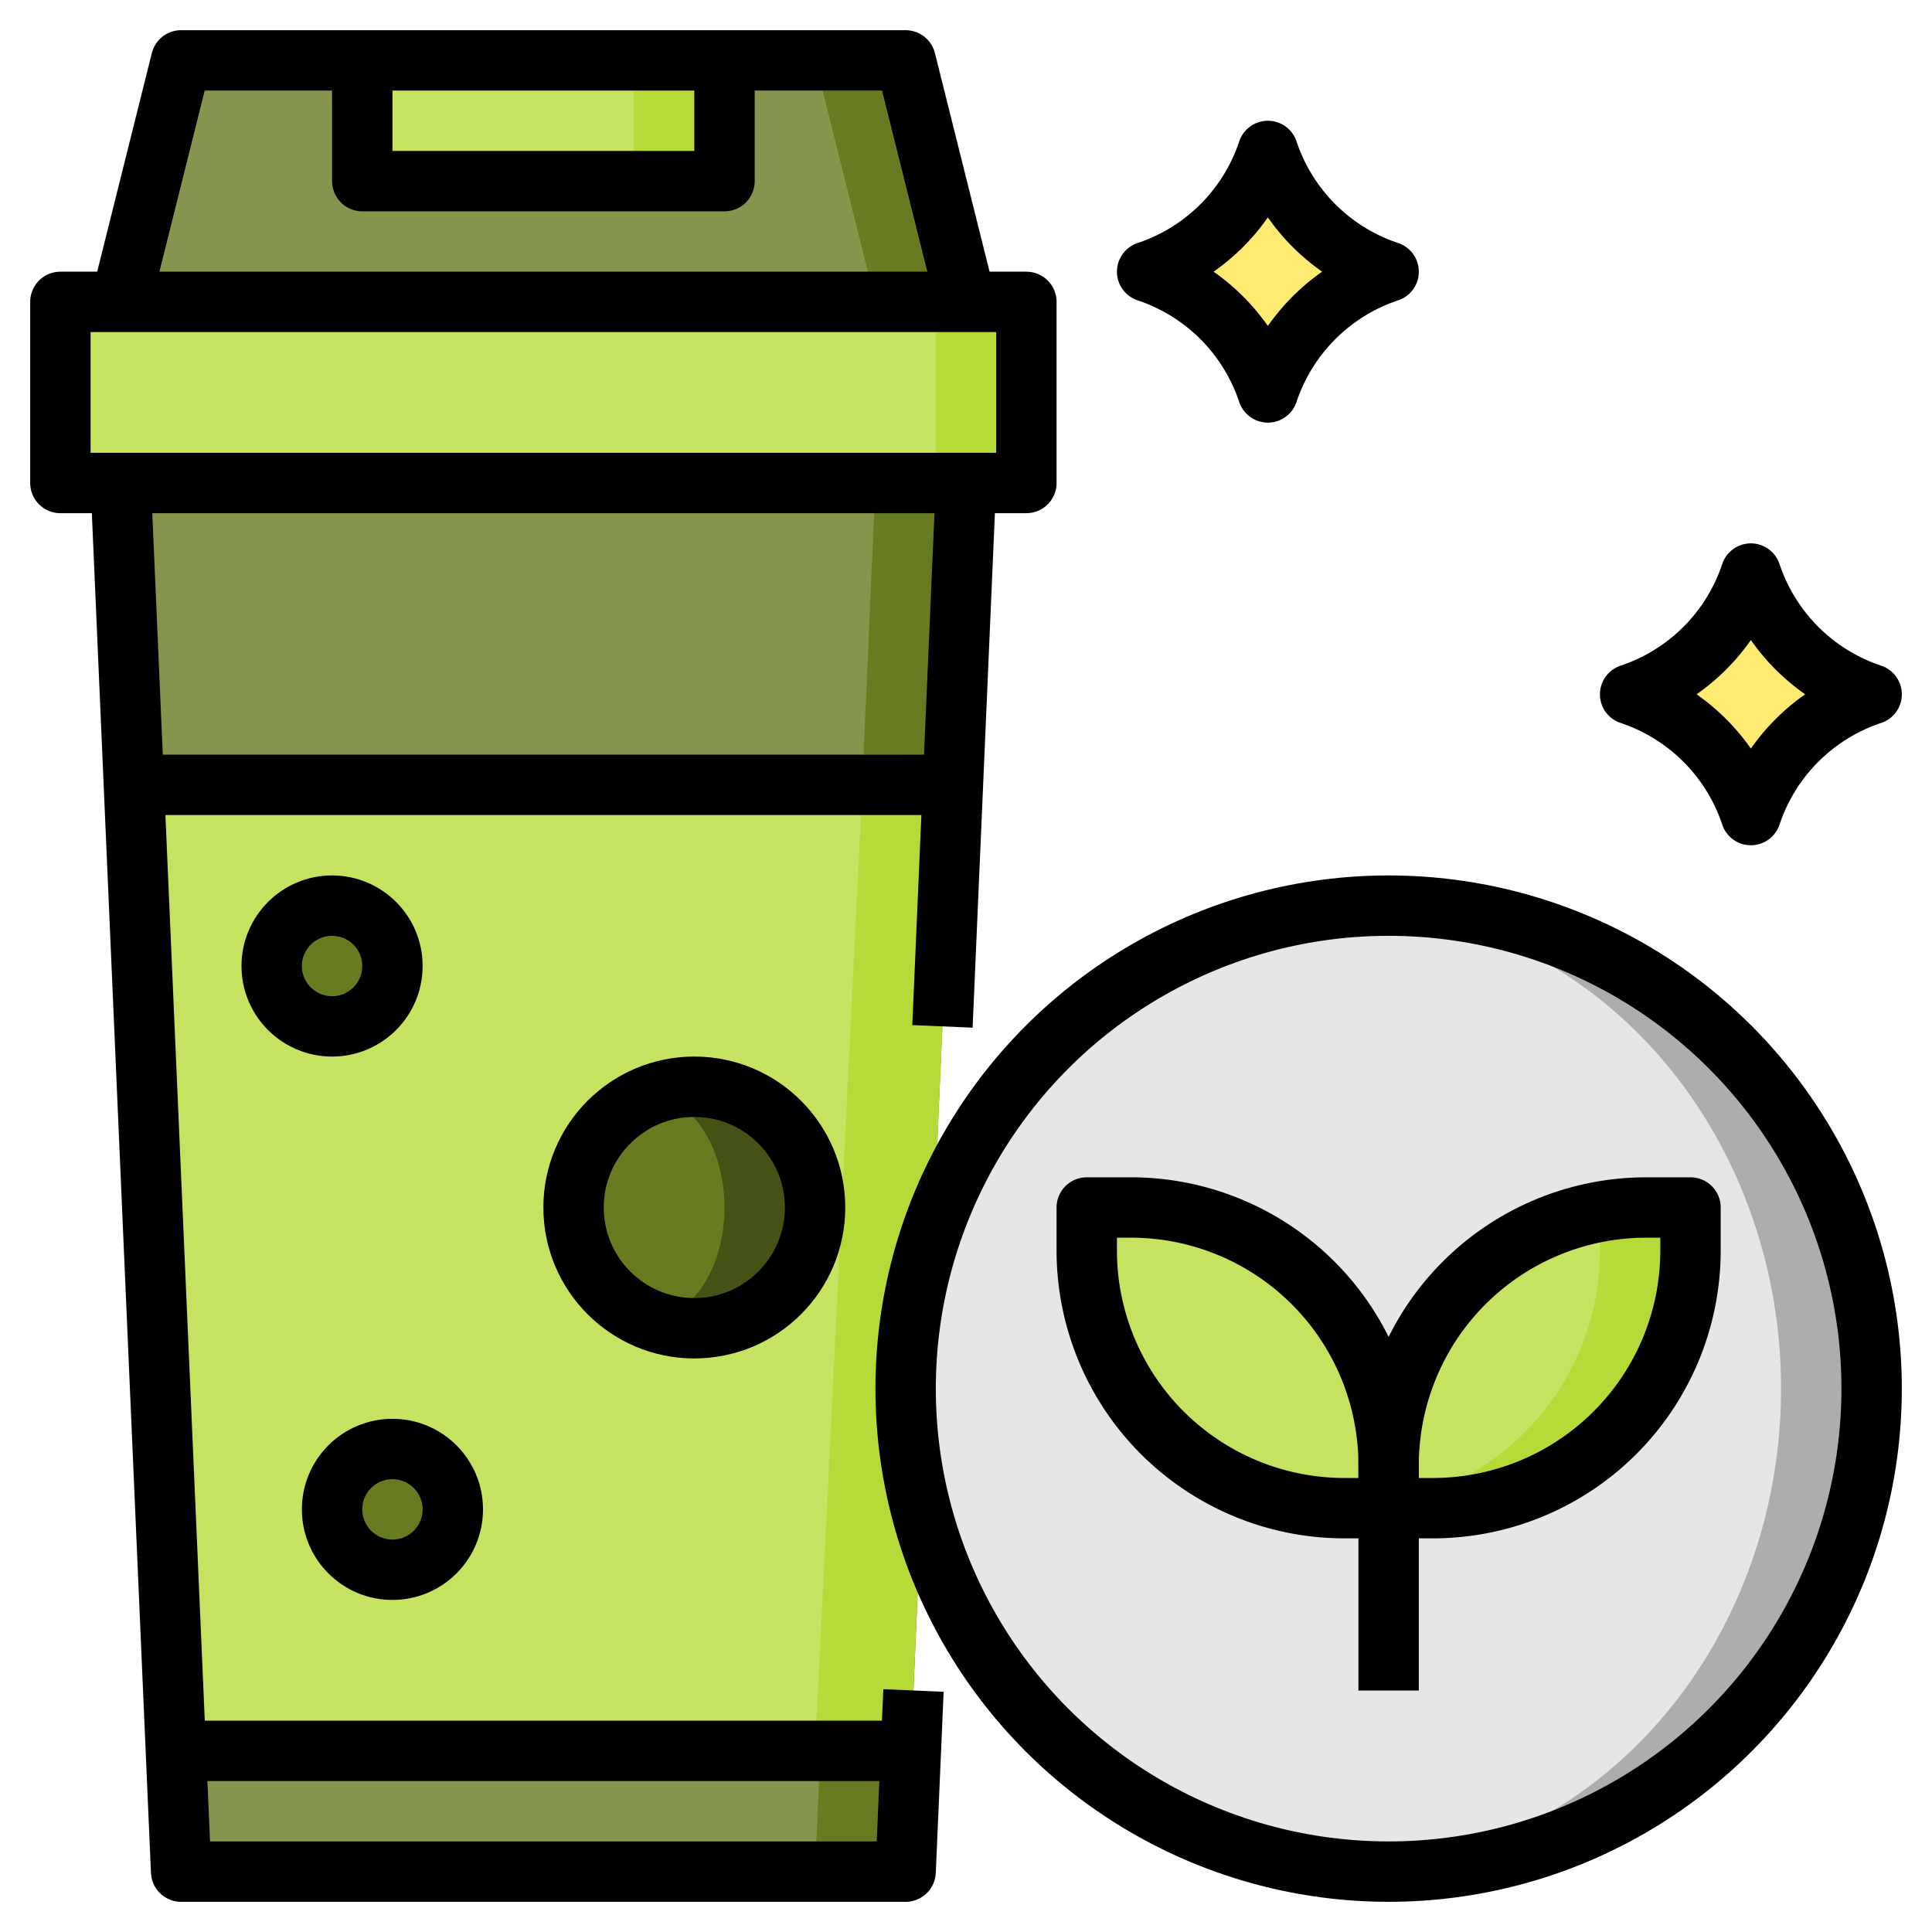 <?xml version="1.0" ?><svg viewBox="0 0 64 64" xmlns="http://www.w3.org/2000/svg"><defs><style>.cls-1{fill:#adadad;}.cls-2{fill:#e6e6e6;}.cls-3{fill:#c5e260;}.cls-4{fill:#b6db38;}.cls-5{fill:#ffeb71;}.cls-6{fill:#677b20;}.cls-7{fill:#85954d;}.cls-8{fill:#455215;}.cls-9{fill:none;stroke:#000;stroke-linejoin:round;stroke-width:2px;}</style></defs><title/><g data-name="Layer 20" id="Layer_20"><circle class="cls-1" cx="46" cy="46" r="16"/><ellipse class="cls-2" cx="44.5" cy="46" rx="14.5" ry="15.92"/><path class="cls-3" d="M43.5,42.5h0a8.54,8.54,0,0,0-6-2.5H36v1.46a8.54,8.54,0,0,0,2.5,6h0a8.54,8.54,0,0,0,6,2.5H46V48.54A8.54,8.54,0,0,0,43.5,42.5Z"/><path class="cls-4" d="M48.5,42.5h0a8.54,8.54,0,0,1,6-2.5H56v1.46a8.54,8.54,0,0,1-2.5,6h0a8.54,8.54,0,0,1-6,2.5H46V48.54A8.54,8.54,0,0,1,48.5,42.5Z"/><path class="cls-3" d="M48.5,42.5a8.54,8.54,0,0,0-2.5,6v1.31a8.51,8.51,0,0,0,7-8.39V40.15A8.48,8.48,0,0,0,48.5,42.5Z"/><path class="cls-5" d="M38,9h0a6.32,6.32,0,0,0,4-4h0a6.32,6.32,0,0,0,4,4h0a6.32,6.32,0,0,0-4,4h0a6.32,6.32,0,0,0-4-4Z"/><path class="cls-5" d="M54,23h0a6.32,6.32,0,0,0,4-4h0a6.32,6.32,0,0,0,4,4h0a6.32,6.32,0,0,0-4,4h0a6.32,6.32,0,0,0-4-4Z"/><polygon class="cls-6" points="4 10 6 2 30 2 32 10 4 10"/><polygon class="cls-7" points="6 2 4 10 29 10 27 2 6 2"/><rect class="cls-4" height="4" width="12" x="12" y="2"/><rect class="cls-3" height="4" width="9" x="12" y="2"/><rect class="cls-4" height="6" width="32" x="2" y="10"/><rect class="cls-3" height="6" width="29" x="2" y="10"/><polygon class="cls-6" points="30 62 6 62 4 16 32 16 30 62"/><polygon class="cls-7" points="4 16 6 62 27 62 29 16 4 16"/><polygon class="cls-4" points="31.57 26 4.43 26 5.83 58 30.17 58 31.57 26"/><polygon class="cls-3" points="4.43 26 5.83 58 27 58 28.57 26 4.43 26"/><circle class="cls-6" cx="11" cy="32" r="2"/><circle class="cls-6" cx="13" cy="50" r="2"/><circle class="cls-8" cx="23" cy="40" r="4"/><ellipse class="cls-6" cx="21.5" cy="40" rx="2.5" ry="3.7"/><polyline class="cls-9" points="30.26 56 30 62 6 62 4 16"/><line class="cls-9" x1="32" x2="31.22" y1="16" y2="34"/><rect class="cls-9" height="6" width="32" x="2" y="10"/><polyline class="cls-9" points="4 10 6 2 30 2 32 10"/><polyline class="cls-9" points="12 2 12 6 24 6 24 2"/><line class="cls-9" x1="5" x2="31" y1="26" y2="26"/><line class="cls-9" x1="6" x2="30" y1="58" y2="58"/><circle class="cls-9" cx="11" cy="32" r="2"/><circle class="cls-9" cx="23" cy="40" r="4"/><circle class="cls-9" cx="13" cy="50" r="2"/><path class="cls-9" d="M48.5,42.5h0a8.54,8.54,0,0,1,6-2.5H56v1.46a8.54,8.54,0,0,1-2.5,6h0a8.54,8.54,0,0,1-6,2.5H46V48.54A8.54,8.54,0,0,1,48.5,42.5Z"/><path class="cls-9" d="M43.5,42.5h0a8.54,8.54,0,0,0-6-2.5H36v1.46a8.54,8.54,0,0,0,2.5,6h0a8.54,8.54,0,0,0,6,2.5H46V48.54A8.54,8.54,0,0,0,43.5,42.5Z"/><line class="cls-9" x1="46" x2="46" y1="50" y2="56"/><circle class="cls-9" cx="46" cy="46" r="16"/><path class="cls-9" d="M54,23h0a6.32,6.32,0,0,0,4-4h0a6.32,6.32,0,0,0,4,4h0a6.32,6.32,0,0,0-4,4h0a6.32,6.32,0,0,0-4-4Z"/><path class="cls-9" d="M38,9h0a6.32,6.32,0,0,0,4-4h0a6.32,6.32,0,0,0,4,4h0a6.32,6.32,0,0,0-4,4h0a6.32,6.32,0,0,0-4-4Z"/></g></svg>